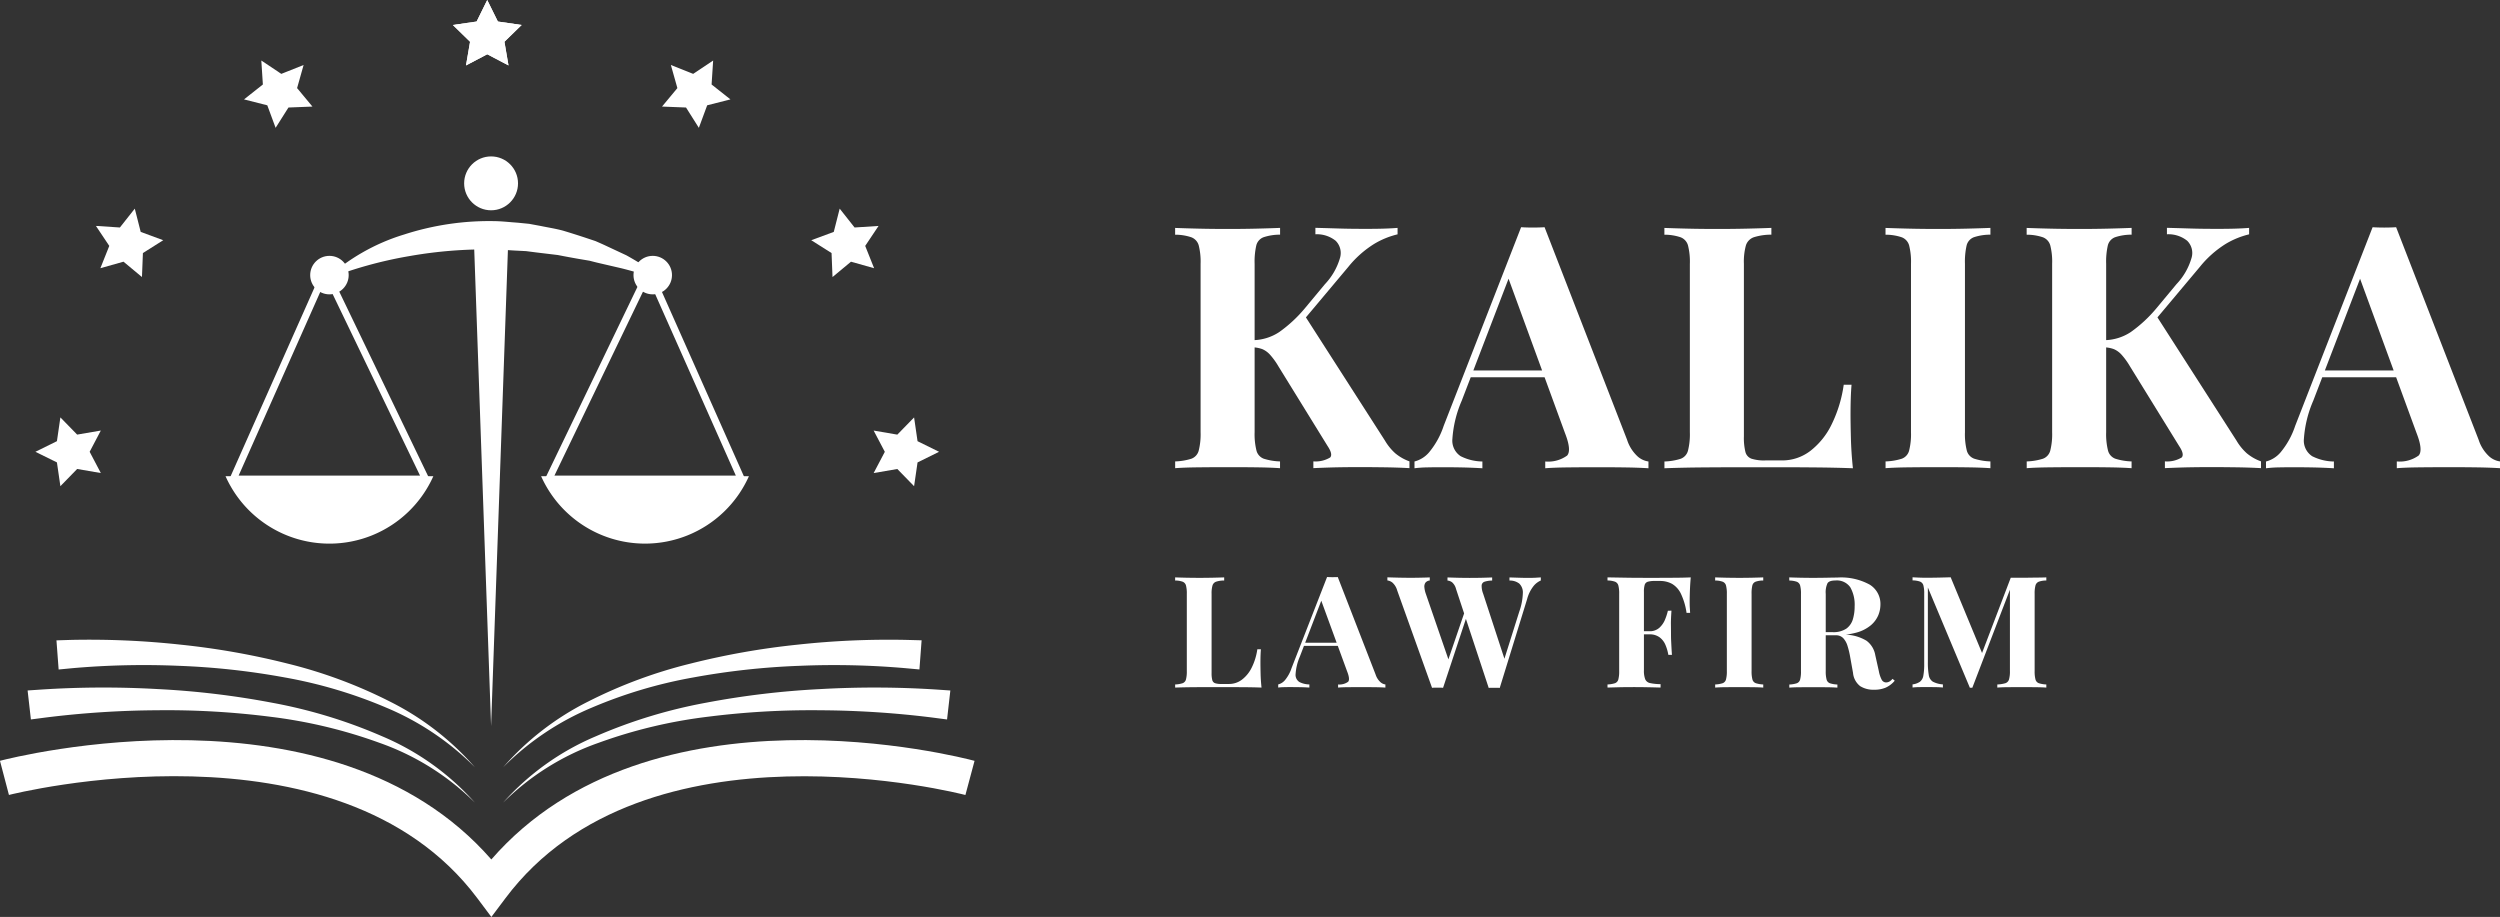 <svg xmlns="http://www.w3.org/2000/svg" width="184.572" height="67.698" viewBox="0 0 184.572 67.698">
  <rect x="0" y="0" width="184.572" height="67.698" fill="#333333" stroke="none"/>
  <g id="logo_white" transform="translate(-598.202 -406.949)">
    <g id="Group_22" data-name="Group 22" transform="translate(684.963 423.724)">
      <g id="Group_19" data-name="Group 19">
        <g id="Group_18" data-name="Group 18">
          <path id="Path_53" data-name="Path 53" d="M772.082,439.167v.5a3.811,3.811,0,0,0-1.216.188.871.871,0,0,0-.539.6,5.413,5.413,0,0,0-.125,1.366v12.433a4.978,4.978,0,0,0,.137,1.354.871.871,0,0,0,.539.6,4.4,4.4,0,0,0,1.2.2v.5q-.677-.049-1.7-.063t-2.081-.012q-1.2,0-2.269.012t-1.692.063v-.5a4.407,4.407,0,0,0,1.2-.2.871.871,0,0,0,.539-.6,4.95,4.95,0,0,0,.138-1.354V441.824a4.927,4.927,0,0,0-.138-1.366.9.9,0,0,0-.551-.6,3.728,3.728,0,0,0-1.191-.188v-.5q.627.025,1.692.051t2.269.025q1.053,0,2.081-.025T772.082,439.167Zm8.674,0v.476a6.1,6.1,0,0,0-1.717.7,7.637,7.637,0,0,0-1.918,1.7l-4.713,5.615,1.454-2.081,5.966,9.3a3.934,3.934,0,0,0,.753.927,3.451,3.451,0,0,0,1.052.6v.5q-.877-.049-1.955-.063t-1.955-.012q-.526,0-1.278.012t-1.906.063v-.5a2.068,2.068,0,0,0,1.241-.288q.213-.238-.188-.84l-3.635-5.891a5.239,5.239,0,0,0-.626-.864,1.657,1.657,0,0,0-.552-.4,2.3,2.3,0,0,0-.726-.138v-.526a3.619,3.619,0,0,0,1.967-.6,9.964,9.964,0,0,0,1.893-1.755l1.479-1.779a4.713,4.713,0,0,0,1.115-1.943,1.269,1.269,0,0,0-.326-1.266,2.222,2.222,0,0,0-1.492-.476v-.476q.928.025,1.767.051t1.943.025Q779.852,439.242,780.755,439.167Z" transform="translate(-764.336 -439.117)" fill="#fff"/>
          <path id="Path_54" data-name="Path 54" d="M807.777,439.071l6.091,15.692a2.849,2.849,0,0,0,.79,1.241,1.521,1.521,0,0,0,.789.363v.5q-.752-.049-1.767-.063t-2.044-.012q-1.152,0-2.18.012t-1.629.063v-.5a2.38,2.38,0,0,0,1.617-.439q.338-.389-.163-1.667l-4.261-11.656.451-.652-3.81,9.926a8.49,8.49,0,0,0-.689,2.808,1.371,1.371,0,0,0,.614,1.291,3.646,3.646,0,0,0,1.6.389v.5q-.827-.049-1.579-.063t-1.529-.012q-.552,0-1.041.012a8.5,8.5,0,0,0-.864.063v-.5a2.1,2.1,0,0,0,1.078-.677,6,6,0,0,0,1.078-1.955l5.715-14.664q.4.025.865.025T807.777,439.071Zm1.755,10.578v.5h-7.47l.251-.5Z" transform="translate(-780.504 -439.071)" fill="#fff"/>
          <path id="Path_55" data-name="Path 55" d="M841.4,439.167v.5a4.264,4.264,0,0,0-1.29.188.938.938,0,0,0-.589.6,4.526,4.526,0,0,0-.15,1.366v12.735a4.338,4.338,0,0,0,.112,1.153.719.719,0,0,0,.452.5,3.078,3.078,0,0,0,1.015.126h1.229a3.415,3.415,0,0,0,2.093-.7,5.474,5.474,0,0,0,1.58-1.968,9.666,9.666,0,0,0,.889-2.92h.577q-.074.852-.075,2.205,0,.577.026,1.68t.15,2.281q-1.279-.049-2.883-.063t-2.857-.012H839.42q-1.4,0-2.983.012t-2.933.063v-.5a4.4,4.4,0,0,0,1.2-.2.871.871,0,0,0,.539-.6,4.95,4.95,0,0,0,.138-1.354V441.824a4.928,4.928,0,0,0-.138-1.366.9.9,0,0,0-.551-.6,3.728,3.728,0,0,0-1.191-.188v-.5q.627.025,1.692.051t2.269.025q1.1,0,2.169-.025T841.4,439.167Z" transform="translate(-797.382 -439.117)" fill="#fff"/>
          <path id="Path_56" data-name="Path 56" d="M872.5,439.167v.5a3.813,3.813,0,0,0-1.216.188.871.871,0,0,0-.539.6,5.412,5.412,0,0,0-.125,1.366v12.433a4.983,4.983,0,0,0,.137,1.354.871.871,0,0,0,.552.6,4.487,4.487,0,0,0,1.191.2v.5q-.677-.049-1.7-.063t-2.081-.012q-1.2,0-2.255.012t-1.705.063v-.5a4.408,4.408,0,0,0,1.2-.2.871.871,0,0,0,.539-.6,4.95,4.95,0,0,0,.138-1.354V441.824a4.927,4.927,0,0,0-.138-1.366.9.9,0,0,0-.551-.6,3.725,3.725,0,0,0-1.191-.188v-.5q.652.025,1.705.051t2.255.025q1.053,0,2.081-.025T872.5,439.167Z" transform="translate(-812.311 -439.117)" fill="#fff"/>
          <path id="Path_57" data-name="Path 57" d="M892.465,439.167v.5a3.811,3.811,0,0,0-1.216.188.871.871,0,0,0-.539.6,5.407,5.407,0,0,0-.125,1.366v12.433a4.954,4.954,0,0,0,.138,1.354.871.871,0,0,0,.539.6,4.407,4.407,0,0,0,1.2.2v.5q-.677-.049-1.7-.063t-2.081-.012q-1.2,0-2.269.012t-1.692.063v-.5a4.407,4.407,0,0,0,1.2-.2.871.871,0,0,0,.539-.6,4.948,4.948,0,0,0,.138-1.354V441.824a4.925,4.925,0,0,0-.138-1.366.9.9,0,0,0-.552-.6,3.722,3.722,0,0,0-1.191-.188v-.5q.627.025,1.692.051t2.269.025q1.053,0,2.081-.025T892.465,439.167Zm8.674,0v.476a6.106,6.106,0,0,0-1.718.7,7.635,7.635,0,0,0-1.917,1.7l-4.713,5.615,1.454-2.081,5.966,9.3a3.92,3.92,0,0,0,.753.927,3.448,3.448,0,0,0,1.052.6v.5q-.877-.049-1.955-.063t-1.955-.012q-.526,0-1.278.012t-1.906.063v-.5a2.068,2.068,0,0,0,1.241-.288q.213-.238-.188-.84l-3.635-5.891a5.239,5.239,0,0,0-.626-.864,1.657,1.657,0,0,0-.552-.4,2.305,2.305,0,0,0-.727-.138v-.526a3.621,3.621,0,0,0,1.968-.6,9.982,9.982,0,0,0,1.893-1.755l1.479-1.779a4.711,4.711,0,0,0,1.115-1.943,1.269,1.269,0,0,0-.326-1.266,2.222,2.222,0,0,0-1.492-.476v-.476q.928.025,1.767.051t1.943.025Q900.235,439.242,901.138,439.167Z" transform="translate(-821.851 -439.117)" fill="#fff"/>
          <path id="Path_58" data-name="Path 58" d="M928.16,439.071l6.091,15.692A2.853,2.853,0,0,0,935.04,456a1.525,1.525,0,0,0,.79.363v.5q-.752-.049-1.767-.063t-2.043-.012q-1.152,0-2.18.012t-1.63.063v-.5a2.381,2.381,0,0,0,1.617-.439q.338-.389-.163-1.667L925.4,442.606l.452-.652-3.81,9.926a8.5,8.5,0,0,0-.69,2.808,1.372,1.372,0,0,0,.614,1.291,3.645,3.645,0,0,0,1.6.389v.5q-.827-.049-1.579-.063t-1.53-.012q-.552,0-1.04.012a8.483,8.483,0,0,0-.864.063v-.5a2.1,2.1,0,0,0,1.077-.677,6,6,0,0,0,1.078-1.955l5.715-14.664q.4.025.865.025T928.16,439.071Zm1.755,10.578v.5h-7.471l.251-.5Z" transform="translate(-838.018 -439.071)" fill="#fff"/>
        </g>
      </g>
      <g id="Group_21" data-name="Group 21" transform="translate(0 25.83)">
        <g id="Group_20" data-name="Group 20">
          <path id="Path_59" data-name="Path 59" d="M767.955,488.575v.23a1.939,1.939,0,0,0-.592.086.427.427,0,0,0-.269.275,2.085,2.085,0,0,0-.069.626v5.837a1.994,1.994,0,0,0,.051.529.331.331,0,0,0,.207.229,1.41,1.41,0,0,0,.465.057h.563a1.563,1.563,0,0,0,.959-.322,2.508,2.508,0,0,0,.724-.9,4.439,4.439,0,0,0,.408-1.339h.264q-.034.391-.034,1.012,0,.264.011.769t.069,1.046q-.586-.023-1.321-.028t-1.31-.006h-1.034q-.645,0-1.368.006t-1.344.028v-.23a2.022,2.022,0,0,0,.551-.092.4.4,0,0,0,.247-.275,2.291,2.291,0,0,0,.063-.621v-5.7a2.28,2.28,0,0,0-.063-.626.415.415,0,0,0-.253-.275,1.686,1.686,0,0,0-.546-.086v-.23q.287.012.776.023t1.039.011q.505,0,.994-.011C767.47,488.59,767.741,488.583,767.955,488.575Z" transform="translate(-764.336 -488.552)" fill="#fff"/>
          <path id="Path_60" data-name="Path 60" d="M783.3,488.531l2.792,7.193a1.309,1.309,0,0,0,.362.568.694.694,0,0,0,.362.167v.23c-.23-.015-.5-.025-.81-.028s-.622-.006-.936-.006q-.529,0-1,.006c-.314,0-.563.013-.747.028v-.23a1.088,1.088,0,0,0,.741-.2q.156-.178-.074-.764l-1.953-5.342.207-.3L780.5,494.4a3.9,3.9,0,0,0-.315,1.287.626.626,0,0,0,.282.592,1.667,1.667,0,0,0,.735.178v.23c-.253-.015-.494-.025-.724-.028s-.463-.006-.7-.006q-.253,0-.477.006a3.627,3.627,0,0,0-.4.028v-.23a.962.962,0,0,0,.494-.31,2.742,2.742,0,0,0,.494-.9l2.62-6.721q.183.012.4.012T783.3,488.531Zm.8,4.848v.23h-3.424l.115-.23Z" transform="translate(-771.294 -488.531)" fill="#fff"/>
          <path id="Path_61" data-name="Path 61" d="M797.469,488.575v.23a.453.453,0,0,0-.322.166.518.518,0,0,0-.074.345,1.925,1.925,0,0,0,.1.454l1.757,5.1-.31.414,1.471-4.3.161.31-1.8,5.434a1.65,1.65,0,0,0-.2-.011h-.414a1.638,1.638,0,0,0-.2.011l-2.574-7.192a1.208,1.208,0,0,0-.35-.575.724.724,0,0,0-.373-.16v-.23q.345.012.816.023t.9.011q.46,0,.822-.011C797.119,488.59,797.316,488.583,797.469,488.575Zm8.2,0v.23a1.4,1.4,0,0,0-.528.4,2.62,2.62,0,0,0-.483.971l-2.022,6.56a1.645,1.645,0,0,0-.2-.011h-.414a1.639,1.639,0,0,0-.2.011l-2.413-7.307a.973.973,0,0,0-.281-.483.639.639,0,0,0-.35-.137v-.23q.321.012.764.023t.879.011q.505,0,.948-.011t.707-.023v.23a1.932,1.932,0,0,0-.546.08.315.315,0,0,0-.229.265,1.541,1.541,0,0,0,.109.62l1.631,4.986-.264.471,1.3-4.125a4.529,4.529,0,0,0,.265-1.367.905.905,0,0,0-.265-.707,1.137,1.137,0,0,0-.723-.224v-.23l.735.023c.229.008.46.011.689.011q.264,0,.488-.011C805.425,488.59,805.557,488.583,805.672,488.575Z" transform="translate(-778.673 -488.552)" fill="#fff"/>
          <path id="Path_62" data-name="Path 62" d="M831.6,488.575q-.046.517-.063,1c-.012.322-.017.571-.017.747s0,.339.011.488.015.278.023.385h-.264a4.876,4.876,0,0,0-.414-1.408,1.7,1.7,0,0,0-.649-.73,1.825,1.825,0,0,0-.913-.218h-.379a1.691,1.691,0,0,0-.505.057.346.346,0,0,0-.23.23,1.8,1.8,0,0,0-.057.528v5.768a1.807,1.807,0,0,0,.092.666.492.492,0,0,0,.356.288,3.652,3.652,0,0,0,.781.08v.253q-.356-.011-.919-.023t-1.184-.011q-.494,0-.965.011l-.85.023v-.23a2.023,2.023,0,0,0,.552-.092.4.4,0,0,0,.247-.275,2.289,2.289,0,0,0,.063-.621v-5.7a2.278,2.278,0,0,0-.063-.626.413.413,0,0,0-.253-.275,1.684,1.684,0,0,0-.546-.086v-.23l1.345.023q.724.012,1.367.011H829.2q.529,0,1.2-.006C830.846,488.6,831.245,488.59,831.6,488.575Zm-1.711,3.975v.23H827.8v-.23Zm.287-1.517q-.045.655-.04,1t.006.632c0,.192,0,.4.012.632s.026.563.057,1h-.265a3.251,3.251,0,0,0-.218-.747,1.341,1.341,0,0,0-.437-.557,1.225,1.225,0,0,0-.747-.213v-.23a1.048,1.048,0,0,0,.736-.253,1.666,1.666,0,0,0,.419-.6,4.086,4.086,0,0,0,.213-.661Z" transform="translate(-793.535 -488.552)" fill="#fff"/>
          <path id="Path_63" data-name="Path 63" d="M844.225,488.575v.23a1.725,1.725,0,0,0-.557.086.4.4,0,0,0-.247.275,2.493,2.493,0,0,0-.057.626v5.7a2.292,2.292,0,0,0,.063.621.4.4,0,0,0,.253.275,2.059,2.059,0,0,0,.546.092v.23c-.207-.015-.467-.025-.781-.028s-.632-.006-.954-.006q-.552,0-1.034.006c-.322,0-.582.013-.781.028v-.23a2.025,2.025,0,0,0,.551-.092.4.4,0,0,0,.247-.275,2.263,2.263,0,0,0,.064-.621v-5.7a2.252,2.252,0,0,0-.064-.626.414.414,0,0,0-.253-.275,1.686,1.686,0,0,0-.546-.086v-.23q.3.012.781.023t1.034.011q.482,0,.954-.011T844.225,488.575Z" transform="translate(-800.808 -488.552)" fill="#fff"/>
          <path id="Path_64" data-name="Path 64" d="M851.148,488.575q.287.012.776.023t.971.011q.552,0,1.068-.011c.345-.008.59-.011.736-.011a4.387,4.387,0,0,1,2.39.523,1.668,1.668,0,0,1,.792,1.476,2.078,2.078,0,0,1-.16.786,1.989,1.989,0,0,1-.546.736,2.8,2.8,0,0,1-1.051.539,5.9,5.9,0,0,1-1.678.2h-1.1v-.23h.988a1.717,1.717,0,0,0,1.028-.258,1.308,1.308,0,0,0,.483-.689,3.278,3.278,0,0,0,.132-.959,2.6,2.6,0,0,0-.322-1.407,1.209,1.209,0,0,0-1.1-.5q-.448,0-.58.2a1.577,1.577,0,0,0-.132.792v5.7a2.29,2.29,0,0,0,.063.621.4.4,0,0,0,.247.275,2.018,2.018,0,0,0,.551.092v.23c-.207-.015-.467-.025-.781-.028s-.632-.006-.954-.006q-.552,0-1.039.006c-.326,0-.584.013-.776.028v-.23a2.016,2.016,0,0,0,.551-.092.4.4,0,0,0,.247-.275,2.288,2.288,0,0,0,.063-.621v-5.7a2.277,2.277,0,0,0-.063-.626.414.414,0,0,0-.253-.275,1.688,1.688,0,0,0-.546-.086Zm2.171,4.079q.493.011.856.046t.637.063c.184.019.349.032.495.04a3.187,3.187,0,0,1,1.545.448,1.674,1.674,0,0,1,.649,1.068l.264,1.184a2.225,2.225,0,0,0,.218.643.369.369,0,0,0,.333.184.526.526,0,0,0,.248-.075,1.123,1.123,0,0,0,.212-.19l.161.138a1.892,1.892,0,0,1-.667.511,2.149,2.149,0,0,1-.861.155,1.824,1.824,0,0,1-1.022-.264,1.391,1.391,0,0,1-.529-.977l-.206-1.148a6.223,6.223,0,0,0-.2-.845,1.472,1.472,0,0,0-.317-.574.73.73,0,0,0-.557-.212h-1.241Z" transform="translate(-805.812 -488.552)" fill="#fff"/>
          <path id="Path_65" data-name="Path 65" d="M878.463,488.575v.23a1.665,1.665,0,0,0-.552.086.416.416,0,0,0-.248.275,2.285,2.285,0,0,0-.063.626v5.7a2.3,2.3,0,0,0,.063.621.4.4,0,0,0,.248.275,2.017,2.017,0,0,0,.552.092v.23c-.215-.015-.485-.025-.81-.028s-.657-.006-.994-.006q-.552,0-1.034.006c-.322,0-.582.013-.781.028v-.23a2.357,2.357,0,0,0,.592-.092.414.414,0,0,0,.27-.275,2.1,2.1,0,0,0,.069-.621v-6.216h.08L873,496.721h-.183l-3.1-7.4v5.5a5.182,5.182,0,0,0,.069.971.692.692,0,0,0,.3.483,1.883,1.883,0,0,0,.741.2v.23c-.145-.015-.337-.025-.574-.028s-.46-.006-.667-.006q-.264,0-.54.006a4.459,4.459,0,0,0-.46.028v-.23a1.241,1.241,0,0,0,.552-.2.717.717,0,0,0,.246-.453,4.637,4.637,0,0,0,.063-.868v-5.17a2.258,2.258,0,0,0-.063-.626.414.414,0,0,0-.252-.275,1.688,1.688,0,0,0-.546-.086v-.23c.123.008.276.015.46.023s.364.011.54.011q.494,0,.971-.011t.844-.023l2.413,5.825-.287.264,2.309-6.055h.815q.506,0,.994-.011C877.978,488.59,878.248,488.583,878.463,488.575Z" transform="translate(-814.146 -488.552)" fill="#fff"/>
        </g>
      </g>
    </g>
    <g id="Group_26" data-name="Group 26" transform="translate(598.202 406.949)">
      <g id="Group_23" data-name="Group 23" transform="translate(2.613)">
        <path id="Path_66" data-name="Path 66" d="M664.76,406.949l.785,1.59,1.755.255-1.27,1.238.3,1.748-1.569-.825-1.569.825.3-1.748-1.27-1.238,1.755-.255Z" transform="translate(-631.401 -406.949)" fill="#fff"/>
        <path id="Path_67" data-name="Path 67" d="M633.977,415.507l1.475.985,1.647-.657-.481,1.707,1.133,1.364-1.772.07-.947,1.5-.614-1.663-1.719-.437,1.392-1.1Z" transform="translate(-617.297 -411.038)" fill="#fff"/>
        <path id="Path_68" data-name="Path 68" d="M611.764,437.72l1.769.115,1.1-1.392.437,1.718,1.663.614-1.5.947-.07,1.772L613.8,440.36l-1.707.481.657-1.647Z" transform="translate(-607.295 -421.04)" fill="#fff"/>
        <path id="Path_69" data-name="Path 69" d="M603.206,468.5l1.59-.785.255-1.755,1.238,1.27,1.748-.3-.825,1.569.825,1.569-1.748-.3-1.238,1.27-.255-1.755Z" transform="translate(-603.206 -435.144)" fill="#fff"/>
        <path id="Path_70" data-name="Path 70" d="M726.542,468.5l-1.59.785-.255,1.755-1.238-1.27-1.748.3.825-1.569-.825-1.569,1.748.3,1.238-1.27.255,1.755Z" transform="translate(-659.824 -435.144)" fill="#fff"/>
        <path id="Path_71" data-name="Path 71" d="M717.858,437.72l-.985,1.475.657,1.647-1.707-.481-1.364,1.133-.07-1.772-1.5-.947,1.663-.614.437-1.718,1.1,1.392Z" transform="translate(-655.609 -421.04)" fill="#fff"/>
        <path id="Path_72" data-name="Path 72" d="M695.569,415.507l-.115,1.769,1.392,1.1-1.718.437-.614,1.663-.947-1.5-1.772-.07,1.133-1.364-.481-1.707,1.647.657Z" transform="translate(-645.531 -411.038)" fill="#fff"/>
        <path id="Path_73" data-name="Path 73" d="M664.76,406.949l.785,1.59,1.755.255-1.27,1.238.3,1.748-1.569-.825-1.569.825.3-1.748-1.27-1.238,1.755-.255Z" transform="translate(-631.401 -406.949)" fill="#fff"/>
      </g>
      <g id="Group_24" data-name="Group 24" transform="translate(16.649 11.548)">
        <circle id="Ellipse_9" data-name="Ellipse 9" cx="1.989" cy="1.989" r="1.989" transform="translate(17.618)" fill="#fff"/>
        <path id="Path_74" data-name="Path 74" d="M645.428,474.266a8.4,8.4,0,0,1-15.345,0Z" transform="translate(-630.083 -450.659)" fill="#fff"/>
        <path id="Path_75" data-name="Path 75" d="M645.14,460.664H630.932a.261.261,0,0,1-.239-.367l6.82-15.344a.262.262,0,0,1,.235-.155h0a.26.26,0,0,1,.236.148l7.388,15.344a.261.261,0,0,1-.236.374Zm-13.806-.522h13.391l-6.963-14.462Z" transform="translate(-630.364 -436.579)" fill="#fff"/>
        <path id="Path_76" data-name="Path 76" d="M674.7,474.266a8.4,8.4,0,0,0,15.344,0Z" transform="translate(-651.4 -450.659)" fill="#fff"/>
        <path id="Path_77" data-name="Path 77" d="M689.758,460.664H675.55a.262.262,0,0,1-.236-.374l7.389-15.344a.284.284,0,0,1,.239-.148.262.262,0,0,1,.235.155L690,460.3a.261.261,0,0,1-.239.367Zm-13.792-.522h13.391l-6.428-14.462Z" transform="translate(-651.681 -436.579)" fill="#fff"/>
        <circle id="Ellipse_10" data-name="Ellipse 10" cx="1.421" cy="1.421" r="1.421" transform="translate(30.121 7.342)" fill="#fff"/>
        <circle id="Ellipse_11" data-name="Ellipse 11" cx="1.421" cy="1.421" r="1.421" transform="translate(6.252 7.342)" fill="#fff"/>
        <path id="Path_78" data-name="Path 78" d="M644.23,442.522a14.934,14.934,0,0,1,5.789-3.325,20.42,20.42,0,0,1,6.695-.99c.567.009,1.131.077,1.7.115l.844.084.834.154c.553.115,1.111.2,1.655.346.54.161,1.076.332,1.609.506l.8.267c.257.113.514.224.768.344l1.515.708a28.15,28.15,0,0,1,2.806,1.791c-1.1-.227-2.126-.576-3.176-.835l-1.571-.364c-.261-.058-.518-.126-.775-.192l-.788-.133c-.523-.091-1.043-.186-1.559-.289l-1.567-.188-.78-.1-.784-.04c-.522-.024-1.043-.081-1.565-.083a32.485,32.485,0,0,0-6.249.488A30.659,30.659,0,0,0,644.23,442.522Z" transform="translate(-636.842 -433.429)" fill="#fff"/>
        <path id="Path_79" data-name="Path 79" d="M667.739,438.856l-1.306,36.94-1.306-36.94Z" transform="translate(-646.826 -433.741)" fill="#fff"/>
      </g>
      <g id="Group_25" data-name="Group 25" transform="translate(0 47.228)">
        <path id="Path_80" data-name="Path 80" d="M634.479,524.629l-1.044-1.393c-10.307-13.742-34.331-7.677-34.573-7.615L598.2,513.1c1.023-.267,24.5-6.206,36.276,7.284,11.744-13.493,34.676-7.549,35.676-7.281l-.675,2.522c-.236-.063-23.653-6.121-33.956,7.617Z" transform="translate(-598.202 -504.159)" fill="#fff"/>
        <path id="Path_81" data-name="Path 81" d="M603.153,504.294a70.956,70.956,0,0,1,8.553-.033,61.879,61.879,0,0,1,8.452,1.009,37.209,37.209,0,0,1,8.129,2.479,19.1,19.1,0,0,1,6.84,4.894,18.844,18.844,0,0,0-7.04-4.412,36.444,36.444,0,0,0-8.1-1.931,60.557,60.557,0,0,0-8.321-.474,69.453,69.453,0,0,0-8.28.543l-1.036.135-.243-2.14Z" transform="translate(-600.069 -500.616)" fill="#fff"/>
        <path id="Path_82" data-name="Path 82" d="M607.228,497.4a62.048,62.048,0,0,1,8.088.347,55.667,55.667,0,0,1,7.927,1.4,35.309,35.309,0,0,1,7.531,2.79,20.526,20.526,0,0,1,6.3,4.863,20.261,20.261,0,0,0-6.524-4.392,34.565,34.565,0,0,0-7.533-2.241,54.417,54.417,0,0,0-7.816-.855,60.419,60.419,0,0,0-7.817.173l-1.04.1-.161-2.152Z" transform="translate(-602.015 -497.384)" fill="#fff"/>
        <path id="Path_83" data-name="Path 83" d="M701.072,506.37a69.46,69.46,0,0,0-8.28-.543,60.549,60.549,0,0,0-8.321.474,36.437,36.437,0,0,0-8.1,1.931,18.847,18.847,0,0,0-7.04,4.412,19.1,19.1,0,0,1,6.841-4.894,37.208,37.208,0,0,1,8.129-2.479,61.869,61.869,0,0,1,8.452-1.009,70.956,70.956,0,0,1,8.553.033l1.043.071-.243,2.14Z" transform="translate(-632.186 -500.616)" fill="#fff"/>
        <path id="Path_84" data-name="Path 84" d="M699.023,499.486a60.428,60.428,0,0,0-7.817-.173,54.411,54.411,0,0,0-7.815.855,34.557,34.557,0,0,0-7.533,2.241,20.263,20.263,0,0,0-6.524,4.392,20.531,20.531,0,0,1,6.3-4.863,35.313,35.313,0,0,1,7.532-2.79,55.65,55.65,0,0,1,7.927-1.4,62.055,62.055,0,0,1,8.088-.347l1.046.028-.161,2.152Z" transform="translate(-632.186 -497.384)" fill="#fff"/>
      </g>
    </g>
  </g>
</svg>
